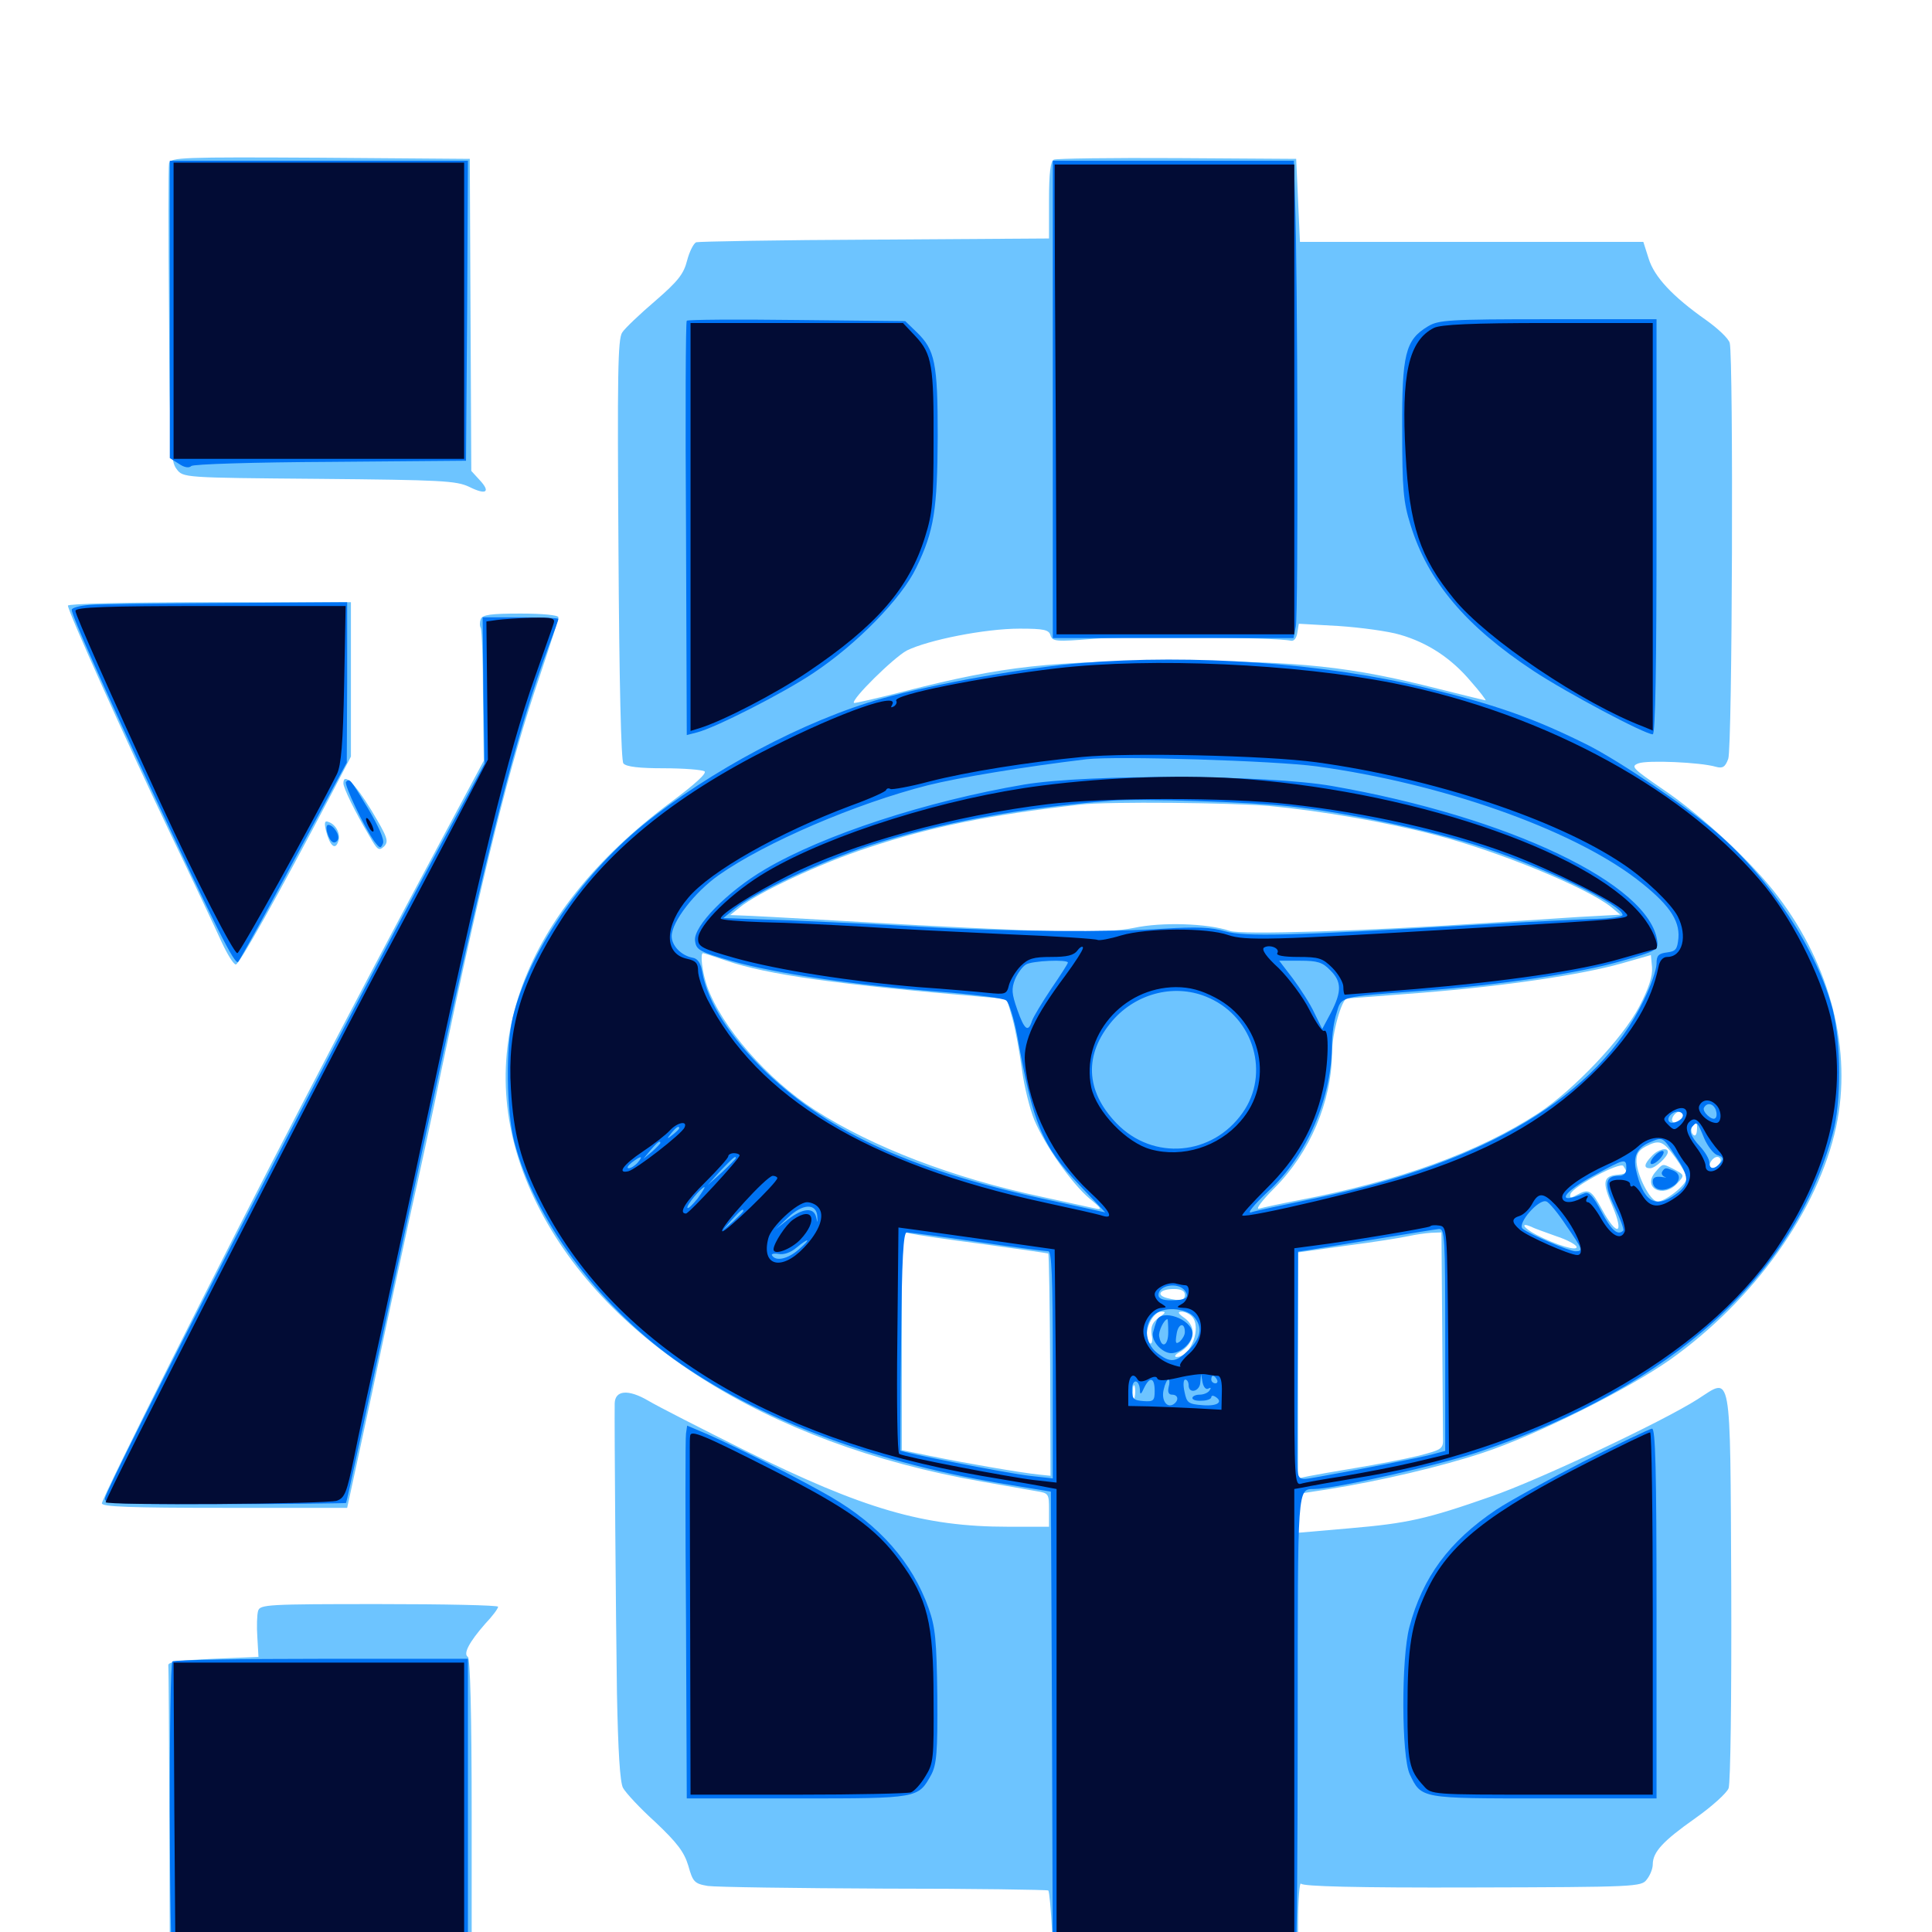 <svg xmlns="http://www.w3.org/2000/svg" viewBox="0 -1000 1000 1000">
	<path fill="#6dc4ff" d="M87.5 -915.43C87.109 -913.672 87.109 -878.32 87.5 -836.914C87.891 -769.336 88.281 -761.133 91.406 -757.227C94.727 -752.734 94.922 -752.734 165.039 -752.148C228.32 -751.562 236.133 -751.172 242.773 -748.047C251.758 -743.555 254.102 -745.312 248.242 -751.562L243.945 -756.25L243.555 -836.914L243.164 -917.773L165.625 -918.359C94.336 -918.75 88.086 -918.555 87.5 -915.43ZM545.508 -917.383C543.75 -916.797 542.969 -910.547 542.969 -896.484V-876.562L452.93 -875.977C403.32 -875.781 361.719 -875 360.352 -874.609C358.984 -874.023 356.836 -869.727 355.664 -865.234C353.906 -858.203 350.977 -854.492 339.258 -844.336C331.25 -837.5 323.438 -830.078 322.07 -827.93C319.727 -824.609 319.531 -805.664 320.117 -715.625C320.508 -646.875 321.484 -606.25 322.656 -604.883C324.023 -603.125 330.859 -602.344 343.555 -602.344C353.906 -602.344 363.281 -601.562 364.648 -600.781C366.016 -599.805 359.766 -594.141 347.461 -584.961C268.164 -525.977 242.383 -451.758 276.367 -380.078C310.938 -307.031 396.484 -252.734 507.812 -233.203C520.117 -231.055 533.203 -228.711 536.719 -228.125C542.773 -227.148 542.969 -226.758 542.969 -218.555V-209.766H521.68C478.125 -209.766 446.875 -218.945 385.742 -249.219C363.086 -260.547 340.43 -272.07 335.547 -275C325.195 -281.055 318.359 -280.469 318.164 -273.633C317.969 -262.5 318.75 -162.891 319.336 -123.438C319.922 -93.555 320.898 -77.539 322.461 -74.609C323.828 -72.07 331.25 -64.062 339.258 -56.836C350.586 -46.094 354.102 -41.406 356.25 -34.375C358.594 -25.977 359.375 -25 366.406 -23.828C370.508 -23.242 411.719 -22.656 457.812 -22.461C503.906 -22.461 541.992 -21.875 542.578 -21.484C543.164 -20.898 543.945 -11.523 544.531 -0.781L545.508 18.75H608.594H671.875V-4.297C671.875 -16.797 672.656 -26.172 673.438 -25C674.414 -23.633 701.172 -22.852 762.109 -23.047C847.07 -23.242 849.609 -23.438 852.344 -27.148C854.102 -29.297 855.469 -32.812 855.469 -34.961C855.469 -41.406 860.742 -47.07 877.344 -58.789C885.938 -64.844 893.75 -71.875 894.727 -74.414C895.703 -77.344 896.289 -120.703 896.094 -178.906C895.508 -293.555 896.484 -287.109 878.711 -275.781C860.742 -264.258 795.703 -233.594 771.68 -225.391C738.281 -213.672 728.32 -211.523 698.828 -208.984L671.875 -206.641V-216.797V-226.758L687.109 -229.102C714.258 -233.398 746.484 -241.016 767.578 -248.047C794.922 -257.031 842.578 -280.859 864.258 -296.094C907.812 -326.953 941.016 -373.438 950.391 -416.797C958.789 -455.859 947.656 -500 920.312 -535.938C907.227 -553.32 880.859 -577.93 860.547 -591.602C844.922 -602.344 843.945 -603.32 848.047 -604.883C852.539 -606.641 880.078 -605.469 888.086 -603.125C891.602 -602.148 892.969 -602.93 894.531 -607.227C896.68 -612.695 897.266 -814.648 895.312 -822.461C894.727 -824.805 889.062 -830.078 883.008 -834.375C865.82 -846.484 856.25 -856.641 853.32 -866.211L850.586 -874.805H761.719H672.852L671.875 -896.289L670.898 -917.773L609.375 -918.164C575.586 -918.359 546.68 -917.969 545.508 -917.383ZM724.609 -671.484C738.867 -667.383 751.172 -659.375 761.328 -647.266C766.016 -641.992 769.336 -637.5 768.945 -637.5C768.359 -637.5 757.617 -640.234 744.922 -643.359C698.828 -655.078 673.242 -657.812 609.375 -657.812C544.336 -658.008 519.336 -655.273 468.945 -642.383C454.492 -638.672 442.383 -635.938 441.992 -636.133C440.43 -637.891 462.5 -659.57 469.336 -663.281C480.469 -668.75 509.766 -674.609 527.734 -674.609C540.43 -674.609 542.969 -674.023 543.75 -671.094C544.727 -667.969 546.68 -667.773 565.82 -669.336C583.984 -670.898 660.352 -670.117 668.164 -668.359C669.727 -667.969 671.094 -669.727 671.484 -672.461L672.266 -677.148L692.969 -675.977C704.492 -675.195 718.75 -673.242 724.609 -671.484ZM657.227 -582.812C684.18 -580.273 717.773 -574.414 743.164 -567.773C775.586 -559.375 821.68 -540.43 833.984 -530.469L838.672 -526.562L817.383 -525.391C805.469 -524.609 783.984 -523.242 769.531 -522.266C708.203 -518.164 642.383 -516.016 636.523 -518.164C625.195 -522.07 601.367 -522.852 586.914 -519.727C572.07 -516.602 538.281 -517.383 437.695 -523.242C410.547 -524.805 385.938 -526.172 383.008 -526.172L377.93 -526.367L382.812 -530.273C391.602 -537.695 425 -553.32 449.023 -561.133C481.836 -572.07 511.523 -578.125 559.57 -583.594C573.438 -585.156 637.5 -584.57 657.227 -582.812ZM375.977 -502.734C397.07 -495.508 433.398 -490.43 508.984 -483.984L521.094 -483.008L524.023 -472.852C525.586 -467.188 527.734 -455.469 528.906 -446.68C530.078 -437.891 533.008 -425.977 535.352 -420.312C541.016 -406.836 554.688 -387.5 563.867 -379.688C570.508 -374.219 570.703 -373.633 566.406 -374.609C563.672 -375.195 551.172 -377.93 538.672 -380.664C493.555 -390.234 451.562 -406.25 421.875 -425.391C397.07 -441.406 373.438 -468.555 366.016 -489.453C363.477 -496.68 362.305 -506.641 363.867 -506.641C364.258 -506.641 369.727 -504.883 375.977 -502.734ZM848.438 -478.906C839.844 -462.5 814.648 -435.938 796.289 -423.828C765.43 -403.711 724.219 -388.672 671.875 -378.711C662.695 -376.953 653.711 -375 651.758 -374.414C649.609 -373.828 653.125 -378.516 659.57 -384.961C678.125 -403.516 689.258 -429.883 689.453 -455.078C689.453 -465.234 694.531 -483.203 697.266 -483.203C698.242 -483.203 715.43 -484.57 735.742 -486.133C779.492 -489.648 818.75 -495.508 839.453 -501.367L854.492 -505.664L855.078 -499.414C855.469 -494.922 853.516 -488.672 848.438 -478.906ZM886.719 -424.609C886.719 -425.781 885.352 -426.562 883.594 -426.562C882.031 -426.562 881.25 -425.781 881.836 -424.609C882.422 -423.633 883.789 -422.656 884.961 -422.656C885.938 -422.656 886.719 -423.633 886.719 -424.609ZM871.094 -422.852C871.094 -420.508 867.188 -417.969 865.82 -419.336C864.453 -420.703 866.992 -424.609 869.336 -424.609C870.312 -424.609 871.094 -423.828 871.094 -422.852ZM878.32 -414.844C878.125 -412.5 877.344 -411.719 876.367 -412.695C875.391 -413.672 875.195 -415.43 875.781 -416.602C877.93 -419.727 878.711 -419.141 878.32 -414.844ZM867.188 -400.781C870.312 -396.484 873.047 -391.602 873.047 -390.234C873.047 -386.719 861.328 -377.539 857.617 -378.125C853.906 -378.906 847.656 -391.016 847.07 -398.438C846.875 -402.539 848.047 -404.492 851.562 -406.445C858.984 -410.352 860.742 -409.57 867.188 -400.781ZM890.625 -399.414C890.625 -397.07 886.719 -394.531 885.352 -395.898C883.984 -397.266 886.523 -401.172 888.867 -401.172C889.844 -401.172 890.625 -400.391 890.625 -399.414ZM841.797 -393.359C841.797 -392.773 839.844 -392.188 837.695 -391.992C829.688 -391.406 829.102 -388.281 834.57 -375.781C840.82 -361.133 837.109 -359.57 829.297 -373.828C823.633 -384.18 822.461 -384.961 816.016 -381.445C812.891 -379.688 812.305 -379.883 812.891 -382.031C814.258 -385.938 838.672 -398.828 840.234 -396.484C841.016 -395.312 841.797 -393.945 841.797 -393.359ZM805.469 -360.156C810.938 -358.398 815.625 -355.859 816.016 -354.688C816.797 -352.148 805.664 -355.469 795.117 -360.938C788.672 -364.258 786.523 -367.578 792.578 -365.039C794.336 -364.062 800.195 -362.109 805.469 -360.156ZM508.789 -356.055C527.148 -353.516 542.188 -351.367 542.578 -351.172C542.969 -350.977 543.359 -325 543.555 -293.359L543.75 -236.133L538.086 -236.719C528.32 -237.695 498.047 -242.969 482.031 -246.289L466.797 -249.414V-306.055V-362.5L471.289 -361.523C473.633 -360.938 490.625 -358.398 508.789 -356.055ZM746.484 -312.305C746.68 -284.961 746.875 -259.57 746.875 -256.25C747.07 -250 746.875 -249.805 734.18 -246.484C726.953 -244.727 712.5 -241.992 701.953 -240.234C691.211 -238.477 680.273 -236.523 677.344 -235.938L671.875 -234.766V-293.359V-351.758L697.07 -355.273C710.938 -357.031 725.391 -359.375 728.906 -360.156C732.422 -360.938 737.695 -361.719 740.82 -361.914L746.094 -362.109ZM613.281 -329.883C613.281 -326.758 610.938 -326.367 604.102 -328.125C598.047 -329.688 600.391 -332.812 607.617 -332.812C611.328 -332.812 613.281 -331.836 613.281 -329.883ZM599.805 -317.969C596.484 -315.625 595.508 -313.281 596.094 -309.18C596.68 -306.25 596.289 -304.102 595.312 -304.688C590.82 -307.422 595.703 -321.094 601.172 -321.094C603.711 -321.094 603.32 -320.508 599.805 -317.969ZM616.797 -318.75C622.266 -313.281 616.406 -297.461 608.984 -297.656C607.617 -297.656 608.203 -298.828 610.352 -300C618.555 -304.492 619.727 -313.281 612.891 -317.969C609.766 -320.117 609.375 -321.094 611.523 -321.094C613.086 -321.094 615.43 -320.117 616.797 -318.75ZM587.305 -276.758C586.719 -274.805 586.328 -275.977 586.328 -279.102C586.328 -282.422 586.719 -283.789 587.305 -282.617C587.695 -281.25 587.695 -278.516 587.305 -276.758ZM854.883 -401.562C850.781 -397.266 850.781 -395.312 854.102 -395.312C856.836 -395.312 863.281 -401.367 863.281 -403.711C863.281 -406.445 858.008 -405.078 854.883 -401.562ZM856.836 -393.359C849.805 -385.156 860.938 -379.492 868.164 -387.5C872.07 -391.797 872.07 -391.797 865.82 -395.117C860.352 -397.852 860.742 -397.852 856.836 -393.359ZM35.156 -686.523C35.156 -683.594 64.258 -618.75 87.891 -569.141C100 -543.945 112.109 -518.164 114.844 -512.109C117.773 -505.859 120.898 -500.781 122.07 -500.781C123.828 -500.781 143.359 -535.547 172.461 -590.82L181.641 -608.398V-648.242V-688.281H108.398C64.844 -688.281 35.156 -687.5 35.156 -686.523ZM248.828 -679.492C248.242 -677.93 248.242 -675.977 248.828 -675C249.414 -674.023 250 -658.203 250 -639.648L250.391 -606.25L231.25 -570.508C199.805 -511.719 183.594 -480.859 155.859 -427.539C116.211 -351.367 52.734 -224.805 52.734 -221.875C52.734 -220.117 66.992 -219.531 116.211 -219.531H179.688L180.664 -224.023C181.25 -226.367 186.523 -251.172 192.578 -279.102C198.438 -307.031 207.227 -347.656 211.914 -369.141C216.797 -390.82 224.219 -425 228.32 -445.312C250.391 -550.391 264.062 -605.273 279.297 -649.805C284.57 -665.625 289.062 -679.492 289.062 -680.469C289.062 -681.641 280.664 -682.422 269.531 -682.422C254.102 -682.422 249.609 -681.836 248.828 -679.492ZM177.734 -594.531C177.734 -592.188 183.594 -580.078 191.016 -567.578C195.312 -559.961 196.094 -559.375 198.828 -561.914C201.367 -564.648 200.586 -566.602 192.188 -580.664C183.594 -594.727 177.734 -600.391 177.734 -594.531ZM168.75 -569.922C170.703 -562.305 173.438 -559.766 175 -564.258C176.562 -568.164 174.023 -573.242 169.922 -574.609C167.969 -575.391 167.773 -574.023 168.75 -569.922ZM133.594 -166.211C133.008 -164.258 132.812 -158.008 133.203 -152.539L133.789 -142.383L110.352 -141.406C93.359 -140.625 86.914 -139.844 87.109 -138.086C87.305 -136.719 87.5 -101.367 87.695 -59.375L87.891 16.797H166.016H244.141V-62.109C244.141 -112.891 243.359 -141.602 242.188 -142.383C239.648 -143.945 242.773 -150 251.172 -159.57C254.883 -163.477 257.812 -167.383 257.812 -168.359C257.812 -169.141 230.078 -169.727 196.289 -169.727C138.477 -169.727 134.57 -169.531 133.594 -166.211Z"/>
	<path fill="#0073f3" d="M87.891 -839.844V-762.891L92.578 -759.961C95.312 -758.008 97.852 -757.617 99.023 -758.789C100 -759.766 131.445 -760.742 170.898 -760.938L241.211 -761.523L241.797 -839.258L242.188 -916.797H165.039H87.891ZM544.922 -793.359V-669.727H607.227H669.531L670.703 -675.586C672.07 -681.445 671.68 -861.914 670.312 -896.875L669.727 -916.797H607.227H544.922ZM355.469 -833.984C354.883 -833.594 354.688 -785.156 355.078 -726.367L355.469 -619.531L360.742 -620.898C370.117 -623.242 405.078 -641.016 420.898 -651.562C443.555 -666.602 466.602 -690.234 474.219 -706.055C483.594 -725.391 485.156 -736.328 485.352 -774.219C485.352 -812.109 483.984 -818.945 474.414 -828.125L468.555 -833.789L412.305 -834.375C381.445 -834.766 355.859 -834.57 355.469 -833.984ZM739.062 -831.055C727.344 -824.023 725.586 -816.602 725.781 -777.148C725.781 -746.875 726.367 -740.039 730.078 -728.32C739.062 -699.023 758.789 -675.781 793.75 -652.734C810.938 -641.406 851.367 -619.922 855.469 -619.922C856.836 -619.922 857.422 -655.859 857.422 -727.344V-834.766H801.367C749.805 -834.766 744.531 -834.375 739.062 -831.055ZM46.484 -686.914C41.211 -686.523 37.109 -685.352 37.109 -684.375C37.109 -681.445 54.492 -642.578 78.711 -590.625C111.914 -519.727 121.484 -500.391 123.242 -502.148C124.023 -502.93 133.789 -520.508 144.727 -540.82C155.664 -561.328 168.164 -584.18 172.07 -591.602L179.492 -605.273L179.688 -646.875V-688.281L117.773 -687.891C83.594 -687.695 51.562 -687.305 46.484 -686.914ZM250.195 -642.578L250.781 -604.688L226.172 -559.18C172.852 -459.766 55.664 -231.836 54.297 -224.414C53.711 -221.68 60.156 -221.289 116.016 -221.484C150.391 -221.484 178.711 -221.875 179.102 -222.07C179.492 -222.656 187.305 -258.594 224.609 -432.422C252.148 -561.523 267.773 -622.266 284.18 -666.016C286.914 -673.047 289.062 -679.297 289.062 -679.688C289.062 -680.078 280.273 -680.469 269.336 -680.469H249.805ZM559.961 -656.836C531.25 -654.492 483.789 -646.094 456.641 -638.477C416.797 -627.344 367.188 -600.977 332.422 -572.656C300.391 -546.289 273.438 -506.641 265.43 -473.438C261.719 -458.203 262.109 -424.609 266.211 -408.984C276.562 -369.336 308.984 -325.195 348.633 -296.68C390.43 -266.602 450.586 -243.555 516.797 -232.422L543.945 -227.93L544.531 -104.688L544.922 18.75H607.227H669.531L670.508 14.258C671.289 11.914 671.68 -43.164 671.68 -108.008C671.68 -232.227 671.484 -229.102 680.273 -229.297C690.625 -229.297 747.266 -242.188 766.992 -249.023C865.625 -282.617 928.711 -339.844 948.633 -413.281C953.125 -429.297 952.93 -460.352 948.633 -477.344C940.625 -508.008 916.211 -545.312 888.477 -569.141C872.656 -582.812 838.867 -605.664 822.07 -614.258C794.336 -628.125 774.609 -635.156 737.305 -644.141C685.352 -656.836 617.383 -661.523 559.961 -656.836ZM681.641 -603.32C745.898 -594.531 812.305 -571.289 846.68 -545.312C863.281 -532.617 869.531 -524.023 868.75 -514.453C868.164 -508.594 867.383 -507.617 862.891 -507.031C858.398 -506.445 857.422 -505.469 857.422 -501.172C857.422 -498.242 854.492 -489.648 850.781 -482.227C827.148 -433.008 769.141 -398.047 680.469 -379.688C664.453 -376.367 649.609 -373.242 647.461 -372.461C645.312 -371.875 649.219 -376.562 656.25 -383.203C676.562 -401.758 689.453 -431.836 689.453 -459.961C689.453 -464.453 690.43 -471.484 691.797 -475.586C694.336 -484.375 692.773 -483.984 735.352 -487.109C775.586 -490.039 817.773 -496.289 839.844 -502.734C857.031 -507.617 858.398 -508.398 857.812 -512.695C854.297 -542.188 781.25 -577.148 689.453 -593.164C655.859 -599.023 563.672 -599.414 530.273 -593.945C479.688 -585.352 426.367 -567.969 395.898 -550C376.367 -538.477 358.789 -520.508 359.766 -513.086C360.352 -508.398 361.719 -507.422 378.906 -502.539C401.562 -496.094 443.359 -490.039 485.938 -486.719C503.516 -485.352 519.141 -483.398 520.703 -482.227C522.266 -481.25 524.805 -472.852 526.562 -463.672C534.766 -417.969 539.258 -407.031 558.789 -386.523L572.07 -372.461L546.289 -378.125C473.438 -393.555 430.469 -412.891 396.68 -444.922C378.125 -462.891 366.211 -481.055 363.477 -496.875C362.695 -501.562 361.133 -503.906 358.398 -504.297C352.539 -505.469 347.656 -510.547 347.656 -515.43C347.656 -522.852 359.57 -538.281 372.07 -547.07C396.289 -564.062 443.359 -584.18 480.273 -593.555C495.898 -597.461 529.883 -603.125 562.5 -607.031C577.539 -608.789 660.156 -606.25 681.641 -603.32ZM667.969 -582.617C696.875 -579.492 741.992 -569.922 767.773 -561.328C802.344 -549.805 839.844 -531.445 839.844 -526.367C839.844 -525.586 833.984 -524.609 826.758 -524.414C819.336 -524.219 791.016 -522.852 763.672 -521.289C667.969 -515.625 644.531 -515.039 633.984 -517.969C626.758 -520.117 619.336 -520.312 602.734 -519.336C575 -517.383 520.312 -517.773 476.562 -520.312C457.812 -521.484 427.148 -522.852 408.398 -523.633L374.414 -524.805L380.078 -529.492C391.016 -538.281 424.414 -553.906 450.391 -562.5C486.914 -574.219 527.93 -581.836 575.195 -585.547C589.844 -586.719 646.875 -584.961 667.969 -582.617ZM552.734 -501.758C552.734 -501.172 548.828 -495.117 544.141 -488.281C539.453 -481.25 534.961 -473.828 534.18 -471.68C532.227 -465.43 530.273 -466.797 526.562 -477.344C523.633 -485.742 523.438 -488.086 525.391 -493.164C526.758 -496.289 529.297 -499.805 531.055 -500.781C534.18 -502.734 552.734 -503.516 552.734 -501.758ZM688.477 -497.852C694.531 -491.992 694.531 -486.719 688.867 -475.781L684.375 -467.383L680.273 -475.781C678.125 -480.469 673.047 -488.281 669.141 -493.555L662.109 -502.734H673.047C681.836 -502.734 684.57 -501.953 688.477 -497.852ZM625.977 -483.398C649.023 -473.047 657.422 -444.141 643.164 -424.023C627.539 -401.758 596.875 -399.023 577.93 -418.555C561.719 -435.352 560.938 -454.297 575.781 -471.68C588.477 -486.328 608.984 -491.211 625.977 -483.398ZM888.086 -425.586C888.672 -423.828 888.672 -421.875 887.891 -421.289C886.328 -419.531 880.664 -424.805 882.031 -426.758C883.594 -429.492 886.719 -428.906 888.086 -425.586ZM871.094 -422.656C871.094 -420.312 865.625 -417.773 864.062 -419.336C862.305 -421.094 865.234 -424.609 868.359 -424.609C869.922 -424.609 871.094 -423.633 871.094 -422.656ZM882.031 -410.938C883.789 -406.836 886.914 -402.734 888.867 -402.148C891.992 -401.172 892.383 -400.195 890.43 -398.047C887.5 -394.531 884.766 -394.531 884.766 -398.242C884.766 -400 882.617 -403.711 879.883 -406.641C875 -411.914 873.828 -415.039 876.367 -417.383C878.32 -419.531 878.711 -419.141 882.031 -410.938ZM351.562 -416.016C351.562 -415.625 350 -414.062 348.242 -412.695C345.117 -410.156 344.922 -410.352 347.461 -413.477C350 -416.602 351.562 -417.578 351.562 -416.016ZM866.992 -401.953C874.609 -391.016 874.609 -386.914 867.383 -381.836C856.641 -374.023 850.391 -378.125 846.68 -394.922C845.312 -401.953 847.656 -406.25 854.492 -408.984C860.547 -411.523 860.742 -411.523 866.992 -401.953ZM341.797 -408.398C341.797 -408.008 339.844 -406.055 337.5 -403.906L333.008 -400.195L336.719 -404.688C340.234 -408.789 341.797 -409.961 341.797 -408.398ZM330.078 -398.242C328.711 -396.68 326.562 -395.312 325.391 -395.312C324.219 -395.312 325 -396.68 326.953 -398.242C331.836 -401.953 333.203 -401.953 330.078 -398.242ZM380.859 -400.586C380.859 -400.195 377.539 -396.875 373.633 -393.164L366.211 -386.523L372.852 -393.945C379.297 -400.586 380.859 -402.148 380.859 -400.586ZM841.797 -395.312C841.797 -392.773 840.43 -391.406 838.086 -391.406C830.664 -391.406 830.078 -387.109 835.742 -375.195C838.672 -369.141 840.625 -363.672 840.234 -363.086C837.305 -360.156 833.984 -363.281 828.906 -372.852C824.805 -380.664 822.461 -383.203 820.312 -382.422C804.883 -375.977 808.203 -382.617 825.391 -391.797C841.016 -400.391 841.797 -400.586 841.797 -395.312ZM361.133 -379.688C358.594 -376.562 356.25 -374.219 355.859 -374.805C354.883 -375.781 363.086 -385.547 364.648 -385.547C365.039 -385.547 363.477 -383.008 361.133 -379.688ZM810.547 -365.82C819.336 -353.125 819.531 -352.344 815.43 -352.344C812.305 -352.344 791.602 -361.133 788.086 -364.062C785.156 -366.602 796.484 -379.688 800.391 -378.125C801.758 -377.734 806.445 -372.07 810.547 -365.82ZM423.047 -370.312C423.242 -366.797 423.242 -366.602 422.461 -369.922C421.289 -375.195 415.625 -374.805 407.812 -368.75L401.367 -363.672L407.812 -369.727C415.43 -377.148 422.656 -377.344 423.047 -370.312ZM384.766 -373.242C384.766 -372.852 382.422 -370.508 379.492 -367.773L374.023 -363.086L378.711 -368.555C383.203 -373.438 384.766 -374.805 384.766 -373.242ZM748.047 -306.445V-249.023L740.82 -247.07C733.789 -245.312 705.273 -239.648 682.227 -235.547C670.703 -233.594 671.484 -232.617 671.484 -249.805C671.484 -253.516 671.484 -278.125 671.68 -304.492L671.875 -352.148L678.32 -353.125C681.641 -353.711 697.266 -356.25 712.891 -358.789C728.516 -361.328 742.773 -363.672 744.727 -363.867C747.852 -364.062 748.047 -360.156 748.047 -306.445ZM505.859 -357.227C524.609 -354.492 541.211 -352.344 542.578 -352.344C544.336 -352.344 544.922 -339.258 544.922 -293.555V-234.766L532.812 -236.133C520.703 -237.5 466.406 -248.242 466.016 -249.219C466.016 -249.609 466.016 -275 466.406 -306.055C466.797 -348.828 467.578 -362.109 469.336 -362.109C470.703 -362.109 487.109 -359.961 505.859 -357.227ZM413.477 -353.32C408.008 -348.438 401.562 -346.875 399.609 -350.195C399.023 -350.977 400.586 -351.367 402.93 -350.977C405.664 -350.391 409.375 -351.758 412.109 -354.102C418.945 -359.766 420.117 -358.984 413.477 -353.32ZM613.086 -332.227C616.016 -328.516 613.867 -326.953 606.055 -326.953C601.758 -326.953 599.609 -327.93 599.609 -329.688C599.609 -334.766 609.375 -336.523 613.086 -332.227ZM618.555 -317.773C622.461 -312.5 621.484 -307.617 615.43 -301.367C608.594 -294.727 605.859 -294.336 598.828 -299.805C592.188 -305.078 591.797 -315.43 598.242 -320.117C603.516 -324.023 615.039 -322.656 618.555 -317.773ZM625.391 -281.25C626.758 -282.031 626.953 -281.641 626.172 -280.469C625.391 -279.102 623.047 -278.125 620.898 -278.125C618.945 -278.125 617.188 -277.344 617.188 -276.367C617.188 -275.391 619.336 -274.805 622.07 -275C624.805 -275 626.953 -275.977 626.953 -276.758C626.953 -277.734 627.93 -277.734 628.906 -277.148C633.398 -274.414 630.273 -272.07 622.656 -272.656C615.039 -273.242 614.258 -273.828 613.086 -279.688C612.305 -283.008 612.5 -285.938 613.477 -285.938C614.453 -285.938 615.234 -284.57 615.234 -283.008C615.234 -278.32 621.094 -279.688 621.289 -284.57L621.68 -288.867L622.461 -284.375C623.047 -281.836 624.219 -280.664 625.391 -281.25ZM629.883 -285.938C630.469 -284.961 630.078 -283.984 629.102 -283.984C627.93 -283.984 626.953 -284.961 626.953 -285.938C626.953 -287.109 627.344 -287.891 627.734 -287.891C628.32 -287.891 629.297 -287.109 629.883 -285.938ZM590.039 -280.469C590.039 -277.93 590.625 -278.125 592.188 -281.641C595.117 -287.695 597.656 -287.109 597.656 -280.078C597.656 -275 597.07 -274.414 591.797 -274.805C586.719 -275.195 585.938 -275.977 585.938 -280.664C585.938 -286.523 589.648 -286.328 590.039 -280.469ZM604.883 -282.031C604.297 -279.492 604.883 -278.125 606.641 -278.125C609.961 -278.125 610.352 -275 607.227 -273.047C603.711 -271.094 600.977 -275.586 602.344 -280.859C602.93 -283.594 604.102 -285.938 604.688 -285.938C605.469 -285.938 605.469 -284.18 604.883 -282.031ZM856.641 -401.953C854.883 -400.195 853.906 -398.242 854.492 -397.656C855.078 -397.07 857.031 -398.047 858.789 -399.805C860.547 -401.562 861.523 -403.516 860.938 -404.102C860.352 -404.688 858.398 -403.711 856.641 -401.953ZM860.352 -393.555C859.766 -392.578 860.352 -391.406 861.719 -390.82C863.086 -390.43 862.305 -390.43 859.961 -390.82C856.836 -391.211 855.469 -390.43 855.469 -388.477C855.469 -384.375 860.156 -382.812 865.039 -385.547C869.922 -388.086 870.312 -392.383 866.016 -394.141C862.109 -395.703 861.719 -395.703 860.352 -393.555ZM598.633 -316.211C598.047 -314.648 597.266 -312.109 596.875 -310.547C595.508 -306.25 601.367 -299.609 606.25 -299.609C611.133 -299.609 617.188 -305.078 617.188 -309.766C617.188 -317.188 600.781 -323.047 598.633 -316.211ZM604.688 -310.352C604.688 -303.32 601.172 -301.758 600 -308.203C599.414 -310.742 602.539 -317.188 604.297 -317.188C604.492 -317.188 604.688 -314.062 604.688 -310.352ZM613.281 -310.547C613.281 -308.984 612.109 -307.031 610.742 -305.664C608.594 -304.102 608.203 -304.688 608.984 -309.375C609.766 -315.039 613.281 -315.82 613.281 -310.547ZM179.102 -595.312C177.93 -593.945 188.867 -571.094 193.945 -564.258C196.68 -560.742 197.07 -560.742 198.242 -563.477C199.023 -565.43 195.898 -572.461 190.43 -581.641C180.859 -597.461 181.055 -597.07 179.102 -595.312ZM169.336 -569.141C170.703 -564.258 173.047 -562.5 174.805 -565.234C176.172 -567.383 172.656 -573.047 169.922 -573.047C168.945 -573.047 168.75 -571.289 169.336 -569.141ZM355.078 -258.008C354.688 -255.664 354.688 -212.109 355.078 -161.523L355.469 -69.141H412.695C475.586 -69.141 475.195 -69.141 482.031 -81.445C484.766 -86.719 485.352 -92.773 485.156 -121.875C484.766 -151.172 484.18 -157.617 480.664 -167.578C472.266 -191.211 455.273 -210.547 430.078 -225.195C415.625 -233.594 382.617 -250.391 366.211 -257.617L355.664 -262.109ZM819.336 -243.359C801.172 -233.984 780.859 -222.852 774.414 -218.555C750 -202.148 736.328 -183.594 729.492 -157.812C725.195 -141.406 725.391 -90.82 729.688 -81.641C735.742 -68.945 735.156 -69.141 799.219 -69.141H857.422V-164.844C857.422 -240.234 856.836 -260.547 855.078 -260.547C853.711 -260.352 837.695 -252.734 819.336 -243.359ZM89.258 -140.039C87.305 -138.281 87.5 14.453 89.453 15.234C90.234 15.625 124.805 15.625 166.602 15.234L242.188 14.648V-63.281V-141.406H166.406C124.609 -141.406 89.844 -140.82 89.258 -140.039Z"/>
	<path fill="#020c35" d="M89.844 -839.258V-762.5H165.039H240.234V-839.258V-915.82H165.039H89.844ZM545.898 -897.656C545.898 -888.281 546.094 -833.594 546.484 -776.172L546.875 -671.68H608.398H669.922V-793.359V-914.844H608.008H545.898ZM357.422 -727.148V-621.68L361.914 -623.047C374.023 -626.758 401.172 -640.82 417.773 -651.953C453.516 -675.977 470.703 -695.508 478.906 -722.461C482.617 -734.18 483.203 -741.016 483.203 -770.312C483.398 -810.742 482.422 -816.797 473.828 -825.977L467.383 -832.812H412.305H357.422ZM742.188 -830.273C729.102 -823.633 725.195 -806.25 727.539 -765.039C729.492 -727.93 734.961 -711.523 752.539 -690.039C769.336 -669.336 819.336 -635.742 850.781 -623.828L855.469 -621.875V-727.344V-832.812H801.367C761.914 -832.812 745.703 -832.031 742.188 -830.273ZM39.062 -683.789C39.062 -681.641 56.641 -641.992 83.398 -583.789C101.172 -545.117 120.898 -506.641 122.852 -506.641C124.219 -506.641 162.305 -575.195 174.414 -599.414C176.562 -603.906 177.539 -615.039 178.125 -645.898L178.906 -686.328H108.984C54.297 -686.328 39.062 -685.742 39.062 -683.789ZM257.227 -679.102L251.758 -678.32L252.148 -642.578L252.539 -606.836L237.891 -578.711C229.883 -563.281 212.109 -529.492 198.242 -503.711C159.961 -431.641 54.688 -225.391 54.688 -222.461C54.688 -220.703 169.531 -221.484 174.414 -223.242C178.516 -224.805 179.492 -227.539 183.203 -245.312C185.352 -256.25 192.188 -287.891 198.242 -315.234C204.102 -342.578 214.453 -390.039 220.898 -420.703C248.242 -549.805 263.281 -611.328 276.758 -649.219C281.445 -662.695 285.938 -675.195 286.523 -677.148C287.5 -680.078 286.133 -680.469 275.195 -680.273C268.359 -680.078 260.156 -679.492 257.227 -679.102ZM547.07 -654.102C507.617 -649.414 462.109 -640.43 463.867 -637.305C464.453 -636.523 463.867 -635.156 462.695 -634.375C461.133 -633.594 460.938 -633.789 461.719 -635.156C466.016 -642.188 435.742 -631.641 399.023 -613.086C348.242 -587.695 312.5 -558.203 290.43 -523.828C269.727 -491.602 262.5 -467.578 264.453 -436.328C265.82 -413.281 269.531 -398.828 279.688 -378.711C316.211 -305.664 396.68 -255.469 507.812 -236.133C524.414 -233.398 540.039 -230.664 542.578 -230.078L546.875 -229.297V-106.25V16.797H608.398H669.922V-106.25V-229.297L674.414 -230.078C676.758 -230.664 692.383 -233.398 708.984 -236.133C799.023 -251.758 881.641 -297.852 919.531 -353.711C945.898 -392.773 955.859 -432.227 948.438 -469.531C944.141 -491.211 929.492 -521.289 914.062 -540.625C874.219 -590.039 800.391 -630.664 721.68 -646.289C670.508 -656.445 596.289 -659.766 547.07 -654.102ZM681.25 -605.469C741.211 -597.266 805.273 -576.172 839.844 -552.93C851.367 -545.312 864.844 -532.422 868.359 -525.781C873.633 -515.43 870.898 -504.688 862.891 -504.688C860.742 -504.688 858.984 -502.734 858.398 -499.414C854.883 -482.031 845.312 -465.82 828.125 -448.047C803.516 -422.852 775.586 -406.25 734.375 -392.578C711.719 -384.961 644.727 -369.141 642.969 -370.898C642.578 -371.289 648.242 -377.539 655.664 -384.961C671.094 -400.195 680.078 -416.016 684.57 -435.352C687.695 -448.633 688.086 -468.164 685.352 -466.406C684.375 -465.82 681.055 -470.898 677.734 -477.344C674.414 -483.984 667.188 -493.555 661.914 -498.828C655.469 -504.688 652.734 -508.594 654.297 -509.57C657.227 -511.328 662.695 -509.18 661.133 -506.641C660.352 -505.469 664.453 -504.688 671.875 -504.688C682.617 -504.688 684.57 -504.102 689.648 -499.023C692.773 -495.898 695.312 -491.406 695.312 -489.258C695.312 -486.914 695.703 -485.156 696.094 -485.156C696.68 -485.156 713.086 -486.523 732.812 -488.086C779.492 -491.992 817.969 -497.656 838.672 -503.711C848.047 -506.445 855.859 -508.594 856.445 -508.594C859.375 -508.594 856.641 -516.797 851.562 -523.828C827.344 -557.227 736.523 -589.453 645.703 -596.68C615.039 -599.219 573.633 -597.852 539.062 -593.359C489.844 -587.109 430.078 -568.359 396.875 -548.828C379.102 -538.477 361.328 -521.094 361.328 -514.062C361.328 -509.961 363.281 -508.984 380.469 -504.102C402.93 -497.852 440.43 -491.992 475.586 -489.062C489.648 -488.086 505.469 -486.719 510.938 -486.133C520.508 -485.156 521.094 -485.352 522.266 -490.234C523.047 -492.969 525.781 -497.461 528.32 -500C532.227 -503.906 534.961 -504.688 544.141 -504.688C552.344 -504.688 555.859 -505.469 557.812 -508.203C559.18 -509.961 560.547 -510.547 560.547 -509.375C560.547 -508.203 556.25 -501.562 551.172 -494.727C535.547 -473.828 529.688 -461.328 530.469 -450.586C532.422 -426.367 545.117 -400.586 564.062 -383.008C574.414 -373.438 576.953 -368.75 570.703 -370.703C568.555 -371.484 555.273 -374.414 540.82 -377.539C449.414 -397.266 391.602 -432.227 366.016 -483.008C363.477 -488.281 361.328 -494.727 361.328 -497.461C361.328 -501.367 360.156 -502.734 355.664 -503.711C343.555 -506.25 343.75 -520.703 356.25 -535.352C367.773 -549.023 402.93 -568.945 440.43 -583.008C450.195 -586.523 458.398 -590.234 458.594 -591.016C458.984 -591.992 459.961 -592.188 460.938 -591.602C461.719 -591.211 470.898 -592.773 481.055 -595.508C500.977 -600.586 531.836 -605.469 560.156 -608.203C584.375 -610.547 655.273 -608.984 681.25 -605.469ZM666.992 -583.789C707.812 -579.297 749.414 -569.922 781.25 -558.008C803.125 -549.805 835.938 -533.398 840.625 -528.32C844.336 -524.219 849.805 -524.805 757.812 -519.336C657.422 -513.281 644.336 -513.086 635.742 -516.016C624.805 -519.922 593.555 -519.727 580.273 -515.82C574.609 -514.062 569.141 -513.086 568.164 -513.477C567.383 -514.062 546.484 -515.43 522.07 -516.406C497.656 -517.578 463.867 -519.141 447.266 -520.312C430.664 -521.289 407.031 -522.461 395.117 -522.656C383.008 -523.047 373.047 -523.828 373.047 -524.609C373.047 -526.953 389.648 -537.5 407.812 -546.68C440.43 -563.281 493.945 -577.93 542.578 -583.789C571.484 -587.305 635.938 -587.305 666.992 -583.789ZM629.102 -483.594C653.32 -470.898 659.766 -439.648 641.992 -419.531C630.664 -406.445 612.109 -400.586 595.703 -405.078C583.203 -408.398 567.578 -424.609 564.844 -437.109C559.375 -463.477 580.859 -488.867 608.594 -489.062C615.82 -489.062 621.68 -487.5 629.102 -483.594ZM888.281 -428.125C891.406 -425 891.211 -418.75 888.281 -418.75C883.789 -418.945 878.32 -424.414 879.492 -427.539C881.055 -431.055 884.961 -431.445 888.281 -428.125ZM873.047 -423.828C873.047 -422.266 871.68 -419.531 869.922 -417.773C866.797 -414.844 866.406 -414.844 863.477 -417.773C860.547 -420.703 860.742 -421.094 864.062 -423.828C868.945 -427.344 873.047 -427.344 873.047 -423.828ZM882.422 -414.453C884.18 -411.133 887.5 -406.641 889.453 -404.492C892.188 -401.562 892.578 -399.805 891.211 -397.461C888.477 -392.969 882.812 -392.383 882.812 -396.484C882.812 -398.242 880.664 -402.734 877.93 -406.25C873.047 -412.695 871.875 -416.992 874.414 -419.336C876.953 -421.875 879.102 -420.703 882.422 -414.453ZM354.297 -416.406C352.93 -413.086 328.906 -394.531 325.195 -393.75C319.141 -392.383 322.656 -397.266 332.617 -403.906C338.477 -407.812 344.727 -412.695 346.68 -414.844C350.586 -419.141 356.055 -420.117 354.297 -416.406ZM867.383 -405.664C868.945 -402.539 871.289 -399.023 872.656 -397.461C876.953 -392.969 874.609 -385.156 867.383 -380.273C858.594 -374.219 854.102 -374.609 849.805 -381.641C847.852 -384.766 845.703 -386.914 845.117 -386.133C844.336 -385.547 843.75 -385.938 843.75 -387.109C843.75 -389.648 834.766 -390.234 833.203 -387.891C832.617 -386.914 834.375 -381.641 837.109 -375.781C839.844 -370.117 841.406 -364.062 841.016 -362.695C839.062 -357.617 833.984 -360.352 828.906 -368.945C826.172 -373.828 823.047 -377.734 821.875 -377.734C820.898 -377.734 820.703 -378.711 821.484 -379.883C822.461 -381.445 821.68 -381.445 818.75 -379.883C813.281 -376.953 808.594 -377.148 808.594 -380.469C808.594 -383.984 818.945 -391.406 832.031 -397.266C837.891 -399.805 844.922 -403.906 847.656 -406.445C854.492 -412.891 863.672 -412.5 867.383 -405.664ZM382.812 -401.953C382.812 -400.195 356.641 -371.875 355.078 -371.875C350.977 -371.875 354.688 -377.93 365.234 -388.281C371.68 -394.727 376.953 -400.586 376.953 -401.562C376.953 -402.344 378.32 -403.125 379.883 -403.125C381.445 -403.125 382.812 -402.539 382.812 -401.953ZM402.344 -390.234C402.344 -387.891 375 -361.523 373.828 -362.695C372.266 -364.258 396.68 -391.211 400 -391.406C401.172 -391.406 402.344 -390.82 402.344 -390.234ZM805.078 -376.367C815.234 -365.234 821.68 -350.391 816.406 -350.391C812.5 -350.391 790.43 -360.156 786.719 -363.477C782.227 -367.383 782.227 -369.336 786.719 -370.703C788.867 -371.484 791.602 -374.219 792.969 -376.758C796.289 -383.008 798.828 -382.812 805.078 -376.367ZM423.633 -375C427.148 -370.898 424.219 -362.695 416.016 -354.102C404.492 -341.992 393.945 -344.727 397.656 -358.984C399.023 -365.039 412.695 -377.734 417.773 -377.734C419.727 -377.734 422.461 -376.562 423.633 -375ZM749.609 -306.25L750 -247.461L732.031 -243.164C722.07 -240.82 705.469 -237.695 695.312 -235.938C685.156 -234.375 675.195 -232.617 673.438 -232.031C670.117 -231.055 669.922 -234.766 669.922 -292.383V-353.906L680.273 -355.273C697.461 -357.422 739.258 -364.453 740.234 -365.234C740.625 -365.82 742.773 -366.016 745.117 -365.625C749.023 -365.039 749.023 -363.672 749.609 -306.25ZM515.625 -357.617L545.898 -353.32L546.484 -292.969L546.875 -232.617L534.766 -233.984C521.68 -235.547 467.969 -245.898 465.43 -247.461C464.453 -248.047 464.062 -274.609 464.453 -306.445L465.039 -364.648L475.195 -363.281C480.859 -362.5 499.023 -359.961 515.625 -357.617ZM613.477 -334.766C616.602 -334.766 615.43 -327.148 611.914 -325.195C608.789 -323.438 608.789 -323.242 612.5 -323.047C623.047 -323.047 625 -307.812 615.625 -299.414C612.305 -296.484 610.156 -293.555 610.938 -292.969C611.523 -292.188 609.18 -292.773 605.859 -293.945C598.242 -296.68 591.797 -304.297 591.797 -310.938C591.797 -316.602 596.875 -323.047 601.367 -323.047C604.102 -323.242 603.906 -323.438 601.172 -325.195C599.219 -326.172 597.656 -328.516 597.656 -330.078C597.656 -333.203 605.078 -336.914 608.984 -335.547C610.547 -335.156 612.5 -334.766 613.477 -334.766ZM630.273 -287.891C631.836 -287.891 632.617 -284.766 632.422 -279.102L632.227 -270.312L618.359 -271.094C610.742 -271.484 599.805 -271.875 594.336 -272.07L583.984 -272.266V-280.078C583.984 -287.5 586.328 -290.234 588.867 -285.938C589.648 -284.57 591.602 -284.766 594.336 -286.133C597.07 -287.695 598.633 -287.695 599.023 -286.523C599.609 -285.156 603.125 -285.352 609.961 -286.914C615.625 -288.281 621.875 -289.062 624.023 -288.672C626.172 -288.281 628.906 -287.891 630.273 -287.891ZM410.547 -368.75C406.836 -366.211 400.391 -356.445 400.391 -353.32C400.391 -350 409.375 -353.32 414.258 -358.398C423.633 -368.359 420.898 -375.977 410.547 -368.75ZM189.453 -575.977C189.453 -575 190.43 -572.656 191.406 -571.094C192.383 -569.531 193.359 -569.141 193.359 -570.117C193.359 -571.289 192.383 -573.438 191.406 -575C190.43 -576.562 189.453 -577.148 189.453 -575.977ZM357.227 -256.836C357.031 -255.664 357.031 -252.93 357.031 -250.781C357.031 -248.633 357.031 -207.422 357.227 -158.984L357.422 -71.094H412.891C443.359 -71.094 469.727 -71.68 471.484 -72.266C473.242 -72.852 476.562 -76.562 478.906 -80.469C483.203 -87.305 483.398 -89.648 483.203 -120.898C483.203 -159.961 480.078 -172.656 465.625 -192.188C453.32 -208.984 438.867 -219.336 400.391 -238.867C363.477 -257.617 357.617 -259.961 357.227 -256.836ZM823.633 -243.945C770.312 -216.992 749.609 -200.586 738.281 -176.172C730.469 -159.375 728.516 -147.461 728.516 -115.625C728.516 -87.891 729.297 -83.789 736.914 -75.586C740.82 -71.094 741.211 -71.094 798.242 -71.094H855.469V-164.844C855.469 -216.406 854.883 -258.594 854.102 -258.594C853.125 -258.594 839.453 -251.953 823.633 -243.945ZM90.234 -62.891L90.82 13.867H165.43H240.234V-62.891V-139.453H165.039H89.844Z"/>
</svg>